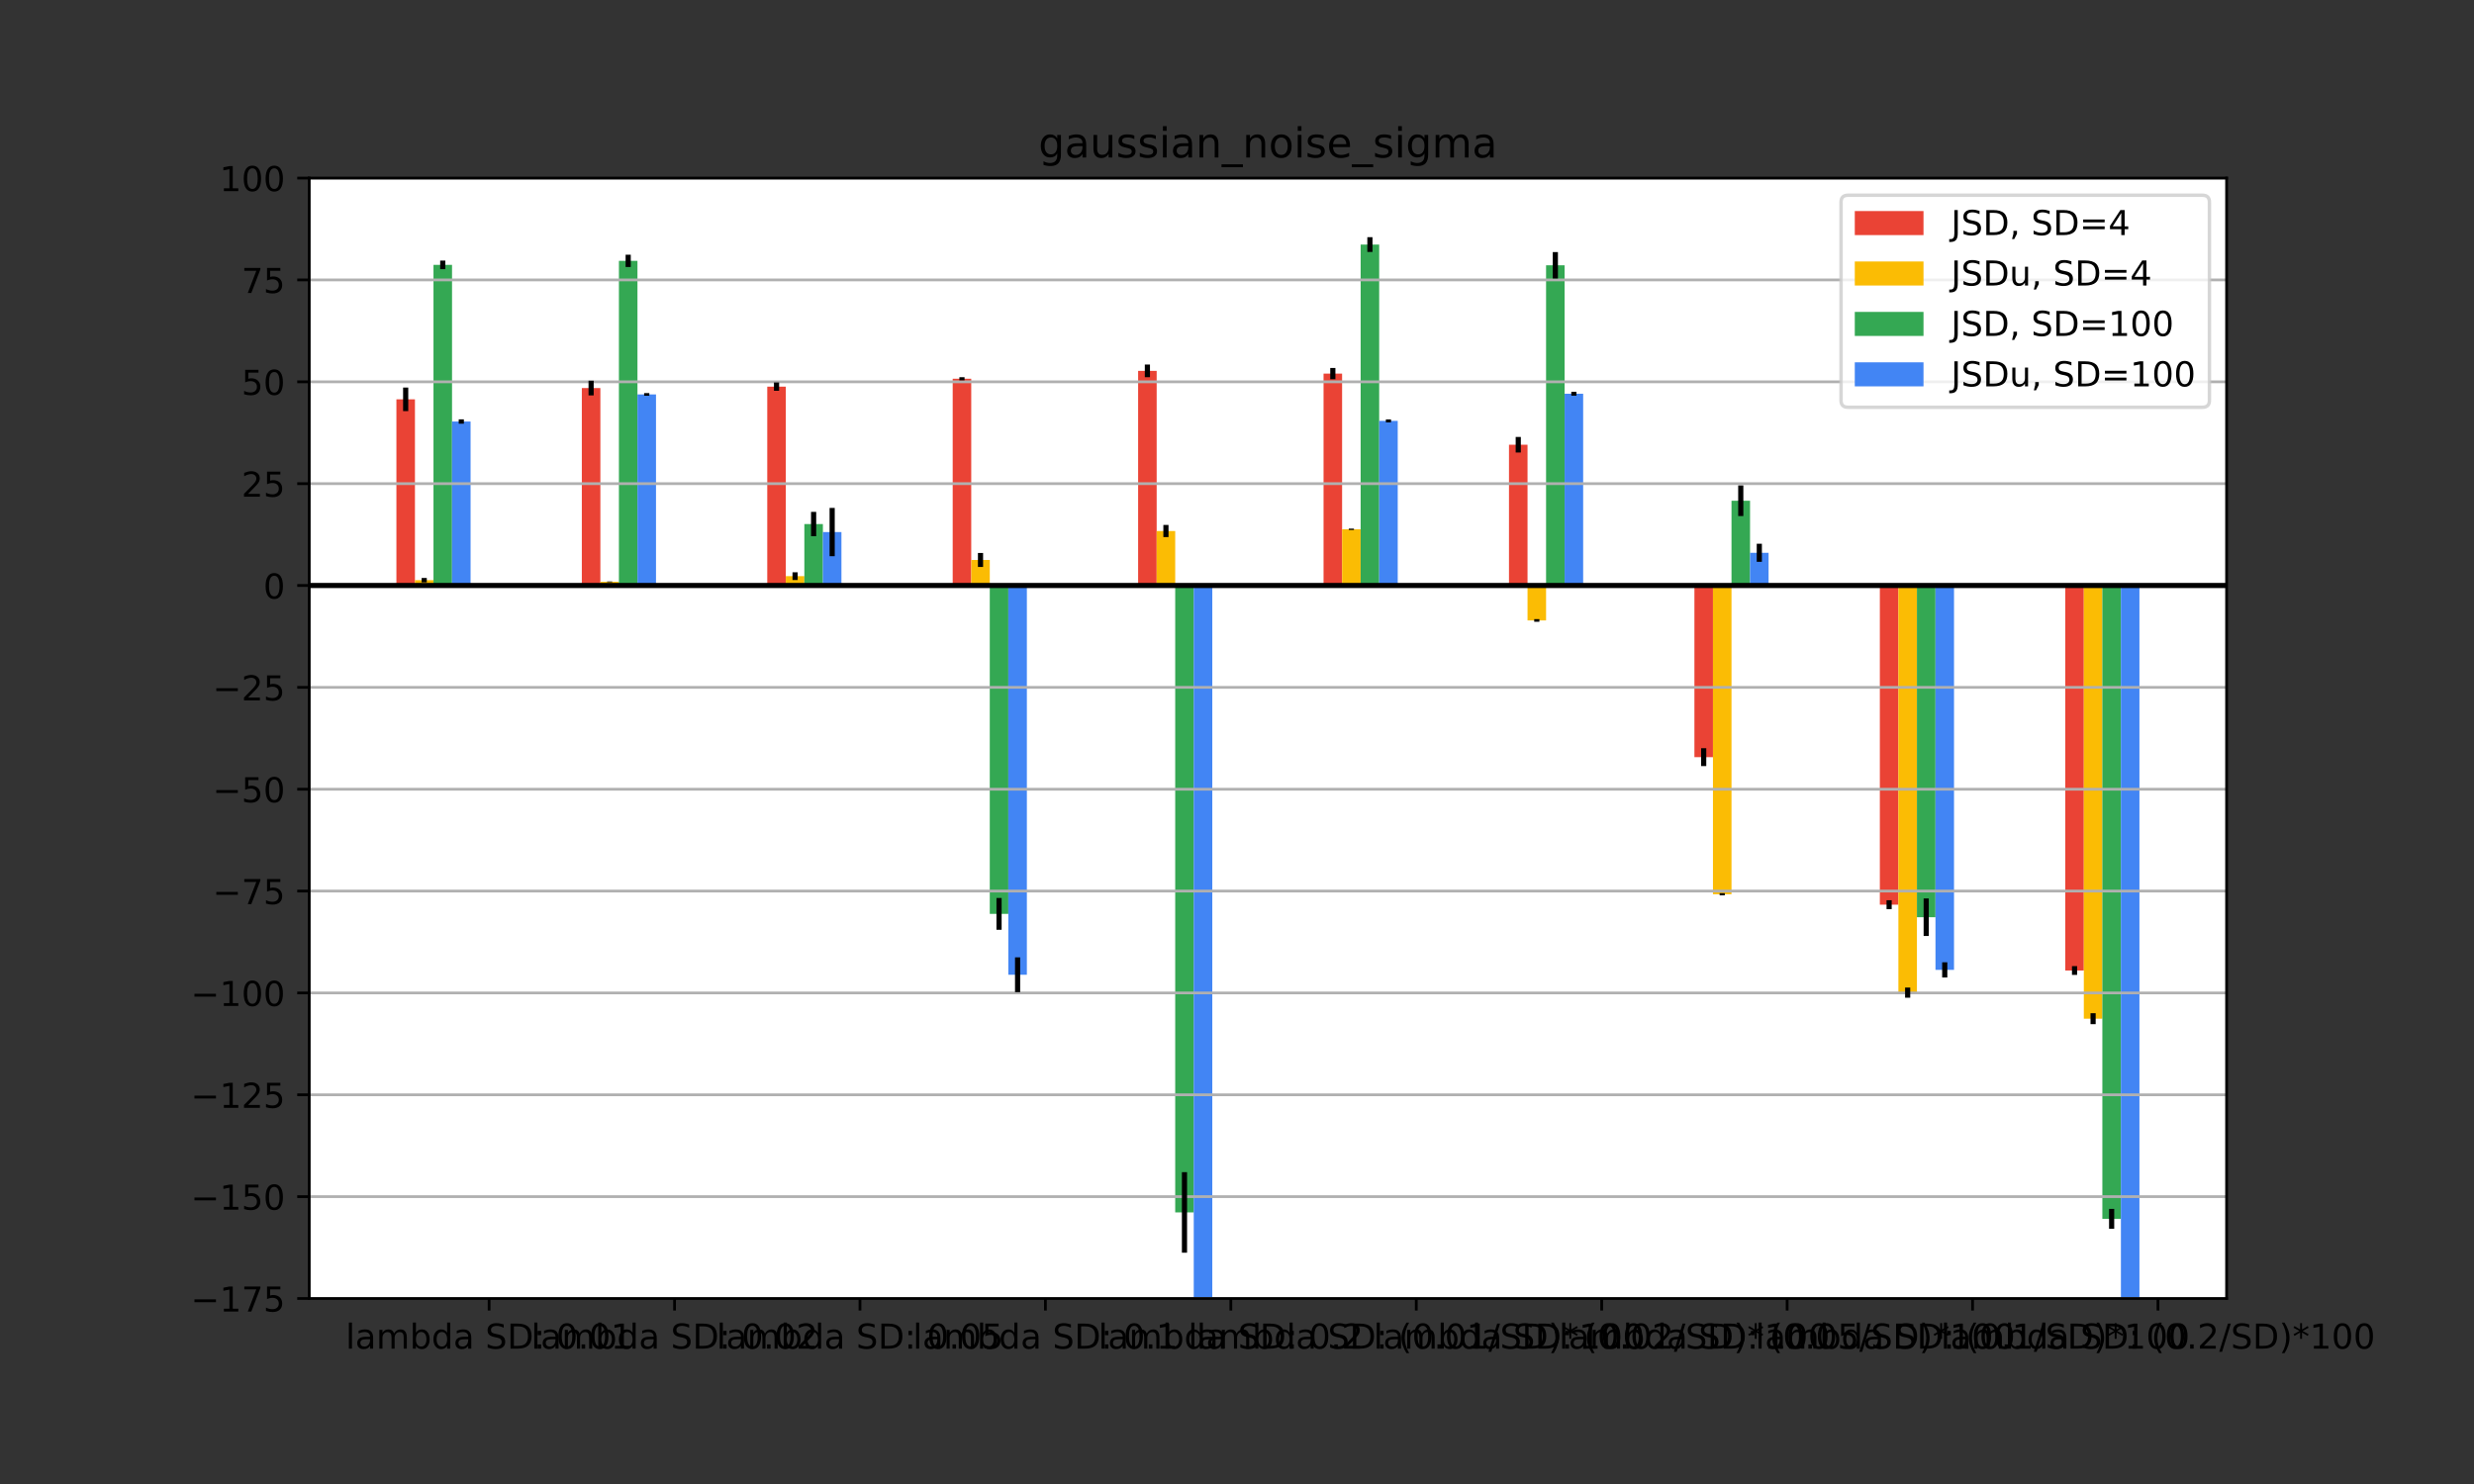 <?xml version="1.0" encoding="utf-8" standalone="no"?>
<!DOCTYPE svg PUBLIC "-//W3C//DTD SVG 1.1//EN"
  "http://www.w3.org/Graphics/SVG/1.1/DTD/svg11.dtd">
<!-- Created with matplotlib (https://matplotlib.org/) -->
<svg height="432pt" version="1.1" viewBox="0 0 720 432" width="720pt" xmlns="http://www.w3.org/2000/svg" xmlns:xlink="http://www.w3.org/1999/xlink">
 <rect x="0" y="0" width="720" height="432" fill="#333333" stroke="none"/>
 <defs>
  <style type="text/css">*{stroke-linecap:butt;stroke-linejoin:round;}</style>
 </defs>
 <g id="figure_1">
  <g id="patch_1">
   <path d="M 0 432 
L 720 432 
L 720 0 
L 0 0 
z
" style="fill:none;"/>
  </g>
  <g id="axes_1">
   <g id="patch_2">
    <path d="M 90 378 
L 648 378 
L 648 51.84 
L 90 51.84 
z
" style="fill:#ffffff;"/>
   </g>
   <g id="patch_3">
    <path clip-path="url(#pfaf19439b7)" d="M 115.364 170.444 
L 120.76 170.444 
L 120.76 116.244 
L 115.364 116.244 
z
" style="fill:#ea4335;"/>
   </g>
   <g id="patch_4">
    <path clip-path="url(#pfaf19439b7)" d="M 169.329 170.444 
L 174.725 170.444 
L 174.725 112.964 
L 169.329 112.964 
z
" style="fill:#ea4335;"/>
   </g>
   <g id="patch_5">
    <path clip-path="url(#pfaf19439b7)" d="M 223.294 170.444 
L 228.691 170.444 
L 228.691 112.556 
L 223.294 112.556 
z
" style="fill:#ea4335;"/>
   </g>
   <g id="patch_6">
    <path clip-path="url(#pfaf19439b7)" d="M 277.259 170.444 
L 282.656 170.444 
L 282.656 110.253 
L 277.259 110.253 
z
" style="fill:#ea4335;"/>
   </g>
   <g id="patch_7">
    <path clip-path="url(#pfaf19439b7)" d="M 331.224 170.444 
L 336.621 170.444 
L 336.621 107.963 
L 331.224 107.963 
z
" style="fill:#ea4335;"/>
   </g>
   <g id="patch_8">
    <path clip-path="url(#pfaf19439b7)" d="M 385.19 170.444 
L 390.586 170.444 
L 390.586 108.759 
L 385.19 108.759 
z
" style="fill:#ea4335;"/>
   </g>
   <g id="patch_9">
    <path clip-path="url(#pfaf19439b7)" d="M 439.155 170.444 
L 444.551 170.444 
L 444.551 129.463 
L 439.155 129.463 
z
" style="fill:#ea4335;"/>
   </g>
   <g id="patch_10">
    <path clip-path="url(#pfaf19439b7)" d="M 493.12 170.444 
L 498.516 170.444 
L 498.516 220.413 
L 493.12 220.413 
z
" style="fill:#ea4335;"/>
   </g>
   <g id="patch_11">
    <path clip-path="url(#pfaf19439b7)" d="M 547.085 170.444 
L 552.482 170.444 
L 552.482 263.355 
L 547.085 263.355 
z
" style="fill:#ea4335;"/>
   </g>
   <g id="patch_12">
    <path clip-path="url(#pfaf19439b7)" d="M 601.05 170.444 
L 606.447 170.444 
L 606.447 282.519 
L 601.05 282.519 
z
" style="fill:#ea4335;"/>
   </g>
   <g id="patch_13">
    <path clip-path="url(#pfaf19439b7)" d="M 120.76 170.444 
L 126.157 170.444 
L 126.157 168.896 
L 120.76 168.896 
z
" style="fill:#fbbc04;"/>
   </g>
   <g id="patch_14">
    <path clip-path="url(#pfaf19439b7)" d="M 174.725 170.444 
L 180.122 170.444 
L 180.122 169.368 
L 174.725 169.368 
z
" style="fill:#fbbc04;"/>
   </g>
   <g id="patch_15">
    <path clip-path="url(#pfaf19439b7)" d="M 228.691 170.444 
L 234.087 170.444 
L 234.087 167.72 
L 228.691 167.72 
z
" style="fill:#fbbc04;"/>
   </g>
   <g id="patch_16">
    <path clip-path="url(#pfaf19439b7)" d="M 282.656 170.444 
L 288.052 170.444 
L 288.052 163.008 
L 282.656 163.008 
z
" style="fill:#fbbc04;"/>
   </g>
   <g id="patch_17">
    <path clip-path="url(#pfaf19439b7)" d="M 336.621 170.444 
L 342.017 170.444 
L 342.017 154.585 
L 336.621 154.585 
z
" style="fill:#fbbc04;"/>
   </g>
   <g id="patch_18">
    <path clip-path="url(#pfaf19439b7)" d="M 390.586 170.444 
L 395.983 170.444 
L 395.983 154.078 
L 390.586 154.078 
z
" style="fill:#fbbc04;"/>
   </g>
   <g id="patch_19">
    <path clip-path="url(#pfaf19439b7)" d="M 444.551 170.444 
L 449.948 170.444 
L 449.948 180.614 
L 444.551 180.614 
z
" style="fill:#fbbc04;"/>
   </g>
   <g id="patch_20">
    <path clip-path="url(#pfaf19439b7)" d="M 498.516 170.444 
L 503.913 170.444 
L 503.913 260.315 
L 498.516 260.315 
z
" style="fill:#fbbc04;"/>
   </g>
   <g id="patch_21">
    <path clip-path="url(#pfaf19439b7)" d="M 552.482 170.444 
L 557.878 170.444 
L 557.878 288.962 
L 552.482 288.962 
z
" style="fill:#fbbc04;"/>
   </g>
   <g id="patch_22">
    <path clip-path="url(#pfaf19439b7)" d="M 606.447 170.444 
L 611.843 170.444 
L 611.843 296.549 
L 606.447 296.549 
z
" style="fill:#fbbc04;"/>
   </g>
   <g id="patch_23">
    <path clip-path="url(#pfaf19439b7)" d="M 126.157 170.444 
L 131.553 170.444 
L 131.553 77.101 
L 126.157 77.101 
z
" style="fill:#34a853;"/>
   </g>
   <g id="patch_24">
    <path clip-path="url(#pfaf19439b7)" d="M 180.122 170.444 
L 185.518 170.444 
L 185.518 75.933 
L 180.122 75.933 
z
" style="fill:#34a853;"/>
   </g>
   <g id="patch_25">
    <path clip-path="url(#pfaf19439b7)" d="M 234.087 170.444 
L 239.484 170.444 
L 239.484 152.556 
L 234.087 152.556 
z
" style="fill:#34a853;"/>
   </g>
   <g id="patch_26">
    <path clip-path="url(#pfaf19439b7)" d="M 288.052 170.444 
L 293.449 170.444 
L 293.449 266.033 
L 288.052 266.033 
z
" style="fill:#34a853;"/>
   </g>
   <g id="patch_27">
    <path clip-path="url(#pfaf19439b7)" d="M 342.017 170.444 
L 347.414 170.444 
L 347.414 352.937 
L 342.017 352.937 
z
" style="fill:#34a853;"/>
   </g>
   <g id="patch_28">
    <path clip-path="url(#pfaf19439b7)" d="M 395.983 170.444 
L 401.379 170.444 
L 401.379 71.196 
L 395.983 71.196 
z
" style="fill:#34a853;"/>
   </g>
   <g id="patch_29">
    <path clip-path="url(#pfaf19439b7)" d="M 449.948 170.444 
L 455.344 170.444 
L 455.344 77.227 
L 449.948 77.227 
z
" style="fill:#34a853;"/>
   </g>
   <g id="patch_30">
    <path clip-path="url(#pfaf19439b7)" d="M 503.913 170.444 
L 509.309 170.444 
L 509.309 145.768 
L 503.913 145.768 
z
" style="fill:#34a853;"/>
   </g>
   <g id="patch_31">
    <path clip-path="url(#pfaf19439b7)" d="M 557.878 170.444 
L 563.275 170.444 
L 563.275 267.008 
L 557.878 267.008 
z
" style="fill:#34a853;"/>
   </g>
   <g id="patch_32">
    <path clip-path="url(#pfaf19439b7)" d="M 611.843 170.444 
L 617.24 170.444 
L 617.24 354.807 
L 611.843 354.807 
z
" style="fill:#34a853;"/>
   </g>
   <g id="patch_33">
    <path clip-path="url(#pfaf19439b7)" d="M 131.553 170.444 
L 136.95 170.444 
L 136.95 122.708 
L 131.553 122.708 
z
" style="fill:#4285f4;"/>
   </g>
   <g id="patch_34">
    <path clip-path="url(#pfaf19439b7)" d="M 185.518 170.444 
L 190.915 170.444 
L 190.915 114.818 
L 185.518 114.818 
z
" style="fill:#4285f4;"/>
   </g>
   <g id="patch_35">
    <path clip-path="url(#pfaf19439b7)" d="M 239.484 170.444 
L 244.88 170.444 
L 244.88 154.884 
L 239.484 154.884 
z
" style="fill:#4285f4;"/>
   </g>
   <g id="patch_36">
    <path clip-path="url(#pfaf19439b7)" d="M 293.449 170.444 
L 298.845 170.444 
L 298.845 283.754 
L 293.449 283.754 
z
" style="fill:#4285f4;"/>
   </g>
   <g id="patch_37">
    <path clip-path="url(#pfaf19439b7)" d="M 347.414 170.444 
L 352.81 170.444 
L 352.81 389.372 
L 347.414 389.372 
z
" style="fill:#4285f4;"/>
   </g>
   <g id="patch_38">
    <path clip-path="url(#pfaf19439b7)" d="M 401.379 170.444 
L 406.776 170.444 
L 406.776 122.519 
L 401.379 122.519 
z
" style="fill:#4285f4;"/>
   </g>
   <g id="patch_39">
    <path clip-path="url(#pfaf19439b7)" d="M 455.344 170.444 
L 460.741 170.444 
L 460.741 114.619 
L 455.344 114.619 
z
" style="fill:#4285f4;"/>
   </g>
   <g id="patch_40">
    <path clip-path="url(#pfaf19439b7)" d="M 509.309 170.444 
L 514.706 170.444 
L 514.706 160.922 
L 509.309 160.922 
z
" style="fill:#4285f4;"/>
   </g>
   <g id="patch_41">
    <path clip-path="url(#pfaf19439b7)" d="M 563.275 170.444 
L 568.671 170.444 
L 568.671 282.335 
L 563.275 282.335 
z
" style="fill:#4285f4;"/>
   </g>
   <g id="patch_42">
    <path clip-path="url(#pfaf19439b7)" d="M 617.24 170.444 
L 622.636 170.444 
L 622.636 383.688 
L 617.24 383.688 
z
" style="fill:#4285f4;"/>
   </g>
   <g id="matplotlib.axis_1">
    <g id="xtick_1">
     <g id="line2d_1">
      <defs>
       <path d="M 0 0 
L 0 3.5 
" id="m20f9d4efdf" style="stroke:#000000;stroke-width:0.8;"/>
      </defs>
      <g>
       <use style="stroke:#000000;stroke-width:0.8;" x="142.346" xlink:href="#m20f9d4efdf" y="378"/>
      </g>
     </g>
     <g id="text_1">
      <!-- lambda SD: 0.01 -->
      <g transform="translate(100.591 392.598)scale(0.1 -0.1)">
       <defs>
        <path d="M 9.422 75.984 
L 18.406 75.984 
L 18.406 0 
L 9.422 0 
z
" id="DejaVuSans-108"/>
        <path d="M 34.281 27.484 
Q 23.391 27.484 19.188 25 
Q 14.984 22.516 14.984 16.5 
Q 14.984 11.719 18.141 8.906 
Q 21.297 6.109 26.703 6.109 
Q 34.188 6.109 38.703 11.406 
Q 43.219 16.703 43.219 25.484 
L 43.219 27.484 
z
M 52.203 31.203 
L 52.203 0 
L 43.219 0 
L 43.219 8.297 
Q 40.141 3.328 35.547 0.953 
Q 30.953 -1.422 24.312 -1.422 
Q 15.922 -1.422 10.953 3.297 
Q 6 8.016 6 15.922 
Q 6 25.141 12.172 29.828 
Q 18.359 34.516 30.609 34.516 
L 43.219 34.516 
L 43.219 35.406 
Q 43.219 41.609 39.141 45 
Q 35.062 48.391 27.688 48.391 
Q 23 48.391 18.547 47.266 
Q 14.109 46.141 10.016 43.891 
L 10.016 52.203 
Q 14.938 54.109 19.578 55.047 
Q 24.219 56 28.609 56 
Q 40.484 56 46.344 49.844 
Q 52.203 43.703 52.203 31.203 
z
" id="DejaVuSans-97"/>
        <path d="M 52 44.188 
Q 55.375 50.25 60.062 53.125 
Q 64.75 56 71.094 56 
Q 79.641 56 84.281 50.016 
Q 88.922 44.047 88.922 33.016 
L 88.922 0 
L 79.891 0 
L 79.891 32.719 
Q 79.891 40.578 77.094 44.375 
Q 74.312 48.188 68.609 48.188 
Q 61.625 48.188 57.562 43.547 
Q 53.516 38.922 53.516 30.906 
L 53.516 0 
L 44.484 0 
L 44.484 32.719 
Q 44.484 40.625 41.703 44.406 
Q 38.922 48.188 33.109 48.188 
Q 26.219 48.188 22.156 43.531 
Q 18.109 38.875 18.109 30.906 
L 18.109 0 
L 9.078 0 
L 9.078 54.688 
L 18.109 54.688 
L 18.109 46.188 
Q 21.188 51.219 25.484 53.609 
Q 29.781 56 35.688 56 
Q 41.656 56 45.828 52.969 
Q 50 49.953 52 44.188 
z
" id="DejaVuSans-109"/>
        <path d="M 48.688 27.297 
Q 48.688 37.203 44.609 42.844 
Q 40.531 48.484 33.406 48.484 
Q 26.266 48.484 22.188 42.844 
Q 18.109 37.203 18.109 27.297 
Q 18.109 17.391 22.188 11.75 
Q 26.266 6.109 33.406 6.109 
Q 40.531 6.109 44.609 11.75 
Q 48.688 17.391 48.688 27.297 
z
M 18.109 46.391 
Q 20.953 51.266 25.266 53.625 
Q 29.594 56 35.594 56 
Q 45.562 56 51.781 48.094 
Q 58.016 40.188 58.016 27.297 
Q 58.016 14.406 51.781 6.484 
Q 45.562 -1.422 35.594 -1.422 
Q 29.594 -1.422 25.266 0.953 
Q 20.953 3.328 18.109 8.203 
L 18.109 0 
L 9.078 0 
L 9.078 75.984 
L 18.109 75.984 
z
" id="DejaVuSans-98"/>
        <path d="M 45.406 46.391 
L 45.406 75.984 
L 54.391 75.984 
L 54.391 0 
L 45.406 0 
L 45.406 8.203 
Q 42.578 3.328 38.25 0.953 
Q 33.938 -1.422 27.875 -1.422 
Q 17.969 -1.422 11.734 6.484 
Q 5.516 14.406 5.516 27.297 
Q 5.516 40.188 11.734 48.094 
Q 17.969 56 27.875 56 
Q 33.938 56 38.25 53.625 
Q 42.578 51.266 45.406 46.391 
z
M 14.797 27.297 
Q 14.797 17.391 18.875 11.75 
Q 22.953 6.109 30.078 6.109 
Q 37.203 6.109 41.297 11.75 
Q 45.406 17.391 45.406 27.297 
Q 45.406 37.203 41.297 42.844 
Q 37.203 48.484 30.078 48.484 
Q 22.953 48.484 18.875 42.844 
Q 14.797 37.203 14.797 27.297 
z
" id="DejaVuSans-100"/>
        <path id="DejaVuSans-32"/>
        <path d="M 53.516 70.516 
L 53.516 60.891 
Q 47.906 63.578 42.922 64.891 
Q 37.938 66.219 33.297 66.219 
Q 25.25 66.219 20.875 63.094 
Q 16.5 59.969 16.5 54.203 
Q 16.5 49.359 19.406 46.891 
Q 22.312 44.438 30.422 42.922 
L 36.375 41.703 
Q 47.406 39.594 52.656 34.297 
Q 57.906 29 57.906 20.125 
Q 57.906 9.516 50.797 4.047 
Q 43.703 -1.422 29.984 -1.422 
Q 24.812 -1.422 18.969 -0.25 
Q 13.141 0.922 6.891 3.219 
L 6.891 13.375 
Q 12.891 10.016 18.656 8.297 
Q 24.422 6.594 29.984 6.594 
Q 38.422 6.594 43.016 9.906 
Q 47.609 13.234 47.609 19.391 
Q 47.609 24.75 44.312 27.781 
Q 41.016 30.812 33.5 32.328 
L 27.484 33.5 
Q 16.453 35.688 11.516 40.375 
Q 6.594 45.062 6.594 53.422 
Q 6.594 63.094 13.406 68.656 
Q 20.219 74.219 32.172 74.219 
Q 37.312 74.219 42.625 73.281 
Q 47.953 72.359 53.516 70.516 
z
" id="DejaVuSans-83"/>
        <path d="M 19.672 64.797 
L 19.672 8.109 
L 31.594 8.109 
Q 46.688 8.109 53.688 14.938 
Q 60.688 21.781 60.688 36.531 
Q 60.688 51.172 53.688 57.984 
Q 46.688 64.797 31.594 64.797 
z
M 9.812 72.906 
L 30.078 72.906 
Q 51.266 72.906 61.172 64.094 
Q 71.094 55.281 71.094 36.531 
Q 71.094 17.672 61.125 8.828 
Q 51.172 0 30.078 0 
L 9.812 0 
z
" id="DejaVuSans-68"/>
        <path d="M 11.719 12.406 
L 22.016 12.406 
L 22.016 0 
L 11.719 0 
z
M 11.719 51.703 
L 22.016 51.703 
L 22.016 39.312 
L 11.719 39.312 
z
" id="DejaVuSans-58"/>
        <path d="M 31.781 66.406 
Q 24.172 66.406 20.328 58.906 
Q 16.5 51.422 16.5 36.375 
Q 16.5 21.391 20.328 13.891 
Q 24.172 6.391 31.781 6.391 
Q 39.453 6.391 43.281 13.891 
Q 47.125 21.391 47.125 36.375 
Q 47.125 51.422 43.281 58.906 
Q 39.453 66.406 31.781 66.406 
z
M 31.781 74.219 
Q 44.047 74.219 50.516 64.516 
Q 56.984 54.828 56.984 36.375 
Q 56.984 17.969 50.516 8.266 
Q 44.047 -1.422 31.781 -1.422 
Q 19.531 -1.422 13.062 8.266 
Q 6.594 17.969 6.594 36.375 
Q 6.594 54.828 13.062 64.516 
Q 19.531 74.219 31.781 74.219 
z
" id="DejaVuSans-48"/>
        <path d="M 10.688 12.406 
L 21 12.406 
L 21 0 
L 10.688 0 
z
" id="DejaVuSans-46"/>
        <path d="M 12.406 8.297 
L 28.516 8.297 
L 28.516 63.922 
L 10.984 60.406 
L 10.984 69.391 
L 28.422 72.906 
L 38.281 72.906 
L 38.281 8.297 
L 54.391 8.297 
L 54.391 0 
L 12.406 0 
z
" id="DejaVuSans-49"/>
       </defs>
       <use xlink:href="#DejaVuSans-108"/>
       <use x="27.783" xlink:href="#DejaVuSans-97"/>
       <use x="89.062" xlink:href="#DejaVuSans-109"/>
       <use x="186.475" xlink:href="#DejaVuSans-98"/>
       <use x="249.951" xlink:href="#DejaVuSans-100"/>
       <use x="313.428" xlink:href="#DejaVuSans-97"/>
       <use x="374.707" xlink:href="#DejaVuSans-32"/>
       <use x="406.494" xlink:href="#DejaVuSans-83"/>
       <use x="469.971" xlink:href="#DejaVuSans-68"/>
       <use x="546.973" xlink:href="#DejaVuSans-58"/>
       <use x="580.664" xlink:href="#DejaVuSans-32"/>
       <use x="612.451" xlink:href="#DejaVuSans-48"/>
       <use x="676.074" xlink:href="#DejaVuSans-46"/>
       <use x="707.861" xlink:href="#DejaVuSans-48"/>
       <use x="771.484" xlink:href="#DejaVuSans-49"/>
      </g>
     </g>
    </g>
    <g id="xtick_2">
     <g id="line2d_2">
      <g>
       <use style="stroke:#000000;stroke-width:0.8;" x="196.311" xlink:href="#m20f9d4efdf" y="378"/>
      </g>
     </g>
     <g id="text_2">
      <!-- lambda SD: 0.02 -->
      <g transform="translate(154.556 392.598)scale(0.1 -0.1)">
       <defs>
        <path d="M 19.188 8.297 
L 53.609 8.297 
L 53.609 0 
L 7.328 0 
L 7.328 8.297 
Q 12.938 14.109 22.625 23.891 
Q 32.328 33.688 34.812 36.531 
Q 39.547 41.844 41.422 45.531 
Q 43.312 49.219 43.312 52.781 
Q 43.312 58.594 39.234 62.25 
Q 35.156 65.922 28.609 65.922 
Q 23.969 65.922 18.812 64.312 
Q 13.672 62.703 7.812 59.422 
L 7.812 69.391 
Q 13.766 71.781 18.938 73 
Q 24.125 74.219 28.422 74.219 
Q 39.75 74.219 46.484 68.547 
Q 53.219 62.891 53.219 53.422 
Q 53.219 48.922 51.531 44.891 
Q 49.859 40.875 45.406 35.406 
Q 44.188 33.984 37.641 27.219 
Q 31.109 20.453 19.188 8.297 
z
" id="DejaVuSans-50"/>
       </defs>
       <use xlink:href="#DejaVuSans-108"/>
       <use x="27.783" xlink:href="#DejaVuSans-97"/>
       <use x="89.062" xlink:href="#DejaVuSans-109"/>
       <use x="186.475" xlink:href="#DejaVuSans-98"/>
       <use x="249.951" xlink:href="#DejaVuSans-100"/>
       <use x="313.428" xlink:href="#DejaVuSans-97"/>
       <use x="374.707" xlink:href="#DejaVuSans-32"/>
       <use x="406.494" xlink:href="#DejaVuSans-83"/>
       <use x="469.971" xlink:href="#DejaVuSans-68"/>
       <use x="546.973" xlink:href="#DejaVuSans-58"/>
       <use x="580.664" xlink:href="#DejaVuSans-32"/>
       <use x="612.451" xlink:href="#DejaVuSans-48"/>
       <use x="676.074" xlink:href="#DejaVuSans-46"/>
       <use x="707.861" xlink:href="#DejaVuSans-48"/>
       <use x="771.484" xlink:href="#DejaVuSans-50"/>
      </g>
     </g>
    </g>
    <g id="xtick_3">
     <g id="line2d_3">
      <g>
       <use style="stroke:#000000;stroke-width:0.8;" x="250.277" xlink:href="#m20f9d4efdf" y="378"/>
      </g>
     </g>
     <g id="text_3">
      <!-- lambda SD: 0.05 -->
      <g transform="translate(208.521 392.598)scale(0.1 -0.1)">
       <defs>
        <path d="M 10.797 72.906 
L 49.516 72.906 
L 49.516 64.594 
L 19.828 64.594 
L 19.828 46.734 
Q 21.969 47.469 24.109 47.828 
Q 26.266 48.188 28.422 48.188 
Q 40.625 48.188 47.75 41.5 
Q 54.891 34.812 54.891 23.391 
Q 54.891 11.625 47.562 5.094 
Q 40.234 -1.422 26.906 -1.422 
Q 22.312 -1.422 17.547 -0.641 
Q 12.797 0.141 7.719 1.703 
L 7.719 11.625 
Q 12.109 9.234 16.797 8.062 
Q 21.484 6.891 26.703 6.891 
Q 35.156 6.891 40.078 11.328 
Q 45.016 15.766 45.016 23.391 
Q 45.016 31 40.078 35.438 
Q 35.156 39.891 26.703 39.891 
Q 22.75 39.891 18.812 39.016 
Q 14.891 38.141 10.797 36.281 
z
" id="DejaVuSans-53"/>
       </defs>
       <use xlink:href="#DejaVuSans-108"/>
       <use x="27.783" xlink:href="#DejaVuSans-97"/>
       <use x="89.062" xlink:href="#DejaVuSans-109"/>
       <use x="186.475" xlink:href="#DejaVuSans-98"/>
       <use x="249.951" xlink:href="#DejaVuSans-100"/>
       <use x="313.428" xlink:href="#DejaVuSans-97"/>
       <use x="374.707" xlink:href="#DejaVuSans-32"/>
       <use x="406.494" xlink:href="#DejaVuSans-83"/>
       <use x="469.971" xlink:href="#DejaVuSans-68"/>
       <use x="546.973" xlink:href="#DejaVuSans-58"/>
       <use x="580.664" xlink:href="#DejaVuSans-32"/>
       <use x="612.451" xlink:href="#DejaVuSans-48"/>
       <use x="676.074" xlink:href="#DejaVuSans-46"/>
       <use x="707.861" xlink:href="#DejaVuSans-48"/>
       <use x="771.484" xlink:href="#DejaVuSans-53"/>
      </g>
     </g>
    </g>
    <g id="xtick_4">
     <g id="line2d_4">
      <g>
       <use style="stroke:#000000;stroke-width:0.8;" x="304.242" xlink:href="#m20f9d4efdf" y="378"/>
      </g>
     </g>
     <g id="text_4">
      <!-- lambda SD: 0.1 -->
      <g transform="translate(265.668 392.598)scale(0.1 -0.1)">
       <use xlink:href="#DejaVuSans-108"/>
       <use x="27.783" xlink:href="#DejaVuSans-97"/>
       <use x="89.062" xlink:href="#DejaVuSans-109"/>
       <use x="186.475" xlink:href="#DejaVuSans-98"/>
       <use x="249.951" xlink:href="#DejaVuSans-100"/>
       <use x="313.428" xlink:href="#DejaVuSans-97"/>
       <use x="374.707" xlink:href="#DejaVuSans-32"/>
       <use x="406.494" xlink:href="#DejaVuSans-83"/>
       <use x="469.971" xlink:href="#DejaVuSans-68"/>
       <use x="546.973" xlink:href="#DejaVuSans-58"/>
       <use x="580.664" xlink:href="#DejaVuSans-32"/>
       <use x="612.451" xlink:href="#DejaVuSans-48"/>
       <use x="676.074" xlink:href="#DejaVuSans-46"/>
       <use x="707.861" xlink:href="#DejaVuSans-49"/>
      </g>
     </g>
    </g>
    <g id="xtick_5">
     <g id="line2d_5">
      <g>
       <use style="stroke:#000000;stroke-width:0.8;" x="358.207" xlink:href="#m20f9d4efdf" y="378"/>
      </g>
     </g>
     <g id="text_5">
      <!-- lambda SD: 0.2 -->
      <g transform="translate(319.633 392.598)scale(0.1 -0.1)">
       <use xlink:href="#DejaVuSans-108"/>
       <use x="27.783" xlink:href="#DejaVuSans-97"/>
       <use x="89.062" xlink:href="#DejaVuSans-109"/>
       <use x="186.475" xlink:href="#DejaVuSans-98"/>
       <use x="249.951" xlink:href="#DejaVuSans-100"/>
       <use x="313.428" xlink:href="#DejaVuSans-97"/>
       <use x="374.707" xlink:href="#DejaVuSans-32"/>
       <use x="406.494" xlink:href="#DejaVuSans-83"/>
       <use x="469.971" xlink:href="#DejaVuSans-68"/>
       <use x="546.973" xlink:href="#DejaVuSans-58"/>
       <use x="580.664" xlink:href="#DejaVuSans-32"/>
       <use x="612.451" xlink:href="#DejaVuSans-48"/>
       <use x="676.074" xlink:href="#DejaVuSans-46"/>
       <use x="707.861" xlink:href="#DejaVuSans-50"/>
      </g>
     </g>
    </g>
    <g id="xtick_6">
     <g id="line2d_6">
      <g>
       <use style="stroke:#000000;stroke-width:0.8;" x="412.172" xlink:href="#m20f9d4efdf" y="378"/>
      </g>
     </g>
     <g id="text_6">
      <!-- lambda SD: (0.01/SD)*100 -->
      <g transform="translate(345.763 392.598)scale(0.1 -0.1)">
       <defs>
        <path d="M 31 75.875 
Q 24.469 64.656 21.281 53.656 
Q 18.109 42.672 18.109 31.391 
Q 18.109 20.125 21.312 9.062 
Q 24.516 -2 31 -13.188 
L 23.188 -13.188 
Q 15.875 -1.703 12.234 9.375 
Q 8.594 20.453 8.594 31.391 
Q 8.594 42.281 12.203 53.312 
Q 15.828 64.359 23.188 75.875 
z
" id="DejaVuSans-40"/>
        <path d="M 25.391 72.906 
L 33.688 72.906 
L 8.297 -9.281 
L 0 -9.281 
z
" id="DejaVuSans-47"/>
        <path d="M 8.016 75.875 
L 15.828 75.875 
Q 23.141 64.359 26.781 53.312 
Q 30.422 42.281 30.422 31.391 
Q 30.422 20.453 26.781 9.375 
Q 23.141 -1.703 15.828 -13.188 
L 8.016 -13.188 
Q 14.5 -2 17.703 9.062 
Q 20.906 20.125 20.906 31.391 
Q 20.906 42.672 17.703 53.656 
Q 14.5 64.656 8.016 75.875 
z
" id="DejaVuSans-41"/>
        <path d="M 47.016 60.891 
L 29.5 51.422 
L 47.016 41.891 
L 44.188 37.109 
L 27.781 47.016 
L 27.781 28.609 
L 22.219 28.609 
L 22.219 47.016 
L 5.812 37.109 
L 2.984 41.891 
L 20.516 51.422 
L 2.984 60.891 
L 5.812 65.719 
L 22.219 55.812 
L 22.219 74.219 
L 27.781 74.219 
L 27.781 55.812 
L 44.188 65.719 
z
" id="DejaVuSans-42"/>
       </defs>
       <use xlink:href="#DejaVuSans-108"/>
       <use x="27.783" xlink:href="#DejaVuSans-97"/>
       <use x="89.062" xlink:href="#DejaVuSans-109"/>
       <use x="186.475" xlink:href="#DejaVuSans-98"/>
       <use x="249.951" xlink:href="#DejaVuSans-100"/>
       <use x="313.428" xlink:href="#DejaVuSans-97"/>
       <use x="374.707" xlink:href="#DejaVuSans-32"/>
       <use x="406.494" xlink:href="#DejaVuSans-83"/>
       <use x="469.971" xlink:href="#DejaVuSans-68"/>
       <use x="546.973" xlink:href="#DejaVuSans-58"/>
       <use x="580.664" xlink:href="#DejaVuSans-32"/>
       <use x="612.451" xlink:href="#DejaVuSans-40"/>
       <use x="651.465" xlink:href="#DejaVuSans-48"/>
       <use x="715.088" xlink:href="#DejaVuSans-46"/>
       <use x="746.875" xlink:href="#DejaVuSans-48"/>
       <use x="810.498" xlink:href="#DejaVuSans-49"/>
       <use x="874.121" xlink:href="#DejaVuSans-47"/>
       <use x="907.812" xlink:href="#DejaVuSans-83"/>
       <use x="971.289" xlink:href="#DejaVuSans-68"/>
       <use x="1048.291" xlink:href="#DejaVuSans-41"/>
       <use x="1087.305" xlink:href="#DejaVuSans-42"/>
       <use x="1137.305" xlink:href="#DejaVuSans-49"/>
       <use x="1200.928" xlink:href="#DejaVuSans-48"/>
       <use x="1264.551" xlink:href="#DejaVuSans-48"/>
      </g>
     </g>
    </g>
    <g id="xtick_7">
     <g id="line2d_7">
      <g>
       <use style="stroke:#000000;stroke-width:0.8;" x="466.137" xlink:href="#m20f9d4efdf" y="378"/>
      </g>
     </g>
     <g id="text_7">
      <!-- lambda SD: (0.02/SD)*100 -->
      <g transform="translate(399.728 392.598)scale(0.1 -0.1)">
       <use xlink:href="#DejaVuSans-108"/>
       <use x="27.783" xlink:href="#DejaVuSans-97"/>
       <use x="89.062" xlink:href="#DejaVuSans-109"/>
       <use x="186.475" xlink:href="#DejaVuSans-98"/>
       <use x="249.951" xlink:href="#DejaVuSans-100"/>
       <use x="313.428" xlink:href="#DejaVuSans-97"/>
       <use x="374.707" xlink:href="#DejaVuSans-32"/>
       <use x="406.494" xlink:href="#DejaVuSans-83"/>
       <use x="469.971" xlink:href="#DejaVuSans-68"/>
       <use x="546.973" xlink:href="#DejaVuSans-58"/>
       <use x="580.664" xlink:href="#DejaVuSans-32"/>
       <use x="612.451" xlink:href="#DejaVuSans-40"/>
       <use x="651.465" xlink:href="#DejaVuSans-48"/>
       <use x="715.088" xlink:href="#DejaVuSans-46"/>
       <use x="746.875" xlink:href="#DejaVuSans-48"/>
       <use x="810.498" xlink:href="#DejaVuSans-50"/>
       <use x="874.121" xlink:href="#DejaVuSans-47"/>
       <use x="907.812" xlink:href="#DejaVuSans-83"/>
       <use x="971.289" xlink:href="#DejaVuSans-68"/>
       <use x="1048.291" xlink:href="#DejaVuSans-41"/>
       <use x="1087.305" xlink:href="#DejaVuSans-42"/>
       <use x="1137.305" xlink:href="#DejaVuSans-49"/>
       <use x="1200.928" xlink:href="#DejaVuSans-48"/>
       <use x="1264.551" xlink:href="#DejaVuSans-48"/>
      </g>
     </g>
    </g>
    <g id="xtick_8">
     <g id="line2d_8">
      <g>
       <use style="stroke:#000000;stroke-width:0.8;" x="520.103" xlink:href="#m20f9d4efdf" y="378"/>
      </g>
     </g>
     <g id="text_8">
      <!-- lambda SD: (0.05/SD)*100 -->
      <g transform="translate(453.693 392.598)scale(0.1 -0.1)">
       <use xlink:href="#DejaVuSans-108"/>
       <use x="27.783" xlink:href="#DejaVuSans-97"/>
       <use x="89.062" xlink:href="#DejaVuSans-109"/>
       <use x="186.475" xlink:href="#DejaVuSans-98"/>
       <use x="249.951" xlink:href="#DejaVuSans-100"/>
       <use x="313.428" xlink:href="#DejaVuSans-97"/>
       <use x="374.707" xlink:href="#DejaVuSans-32"/>
       <use x="406.494" xlink:href="#DejaVuSans-83"/>
       <use x="469.971" xlink:href="#DejaVuSans-68"/>
       <use x="546.973" xlink:href="#DejaVuSans-58"/>
       <use x="580.664" xlink:href="#DejaVuSans-32"/>
       <use x="612.451" xlink:href="#DejaVuSans-40"/>
       <use x="651.465" xlink:href="#DejaVuSans-48"/>
       <use x="715.088" xlink:href="#DejaVuSans-46"/>
       <use x="746.875" xlink:href="#DejaVuSans-48"/>
       <use x="810.498" xlink:href="#DejaVuSans-53"/>
       <use x="874.121" xlink:href="#DejaVuSans-47"/>
       <use x="907.812" xlink:href="#DejaVuSans-83"/>
       <use x="971.289" xlink:href="#DejaVuSans-68"/>
       <use x="1048.291" xlink:href="#DejaVuSans-41"/>
       <use x="1087.305" xlink:href="#DejaVuSans-42"/>
       <use x="1137.305" xlink:href="#DejaVuSans-49"/>
       <use x="1200.928" xlink:href="#DejaVuSans-48"/>
       <use x="1264.551" xlink:href="#DejaVuSans-48"/>
      </g>
     </g>
    </g>
    <g id="xtick_9">
     <g id="line2d_9">
      <g>
       <use style="stroke:#000000;stroke-width:0.8;" x="574.068" xlink:href="#m20f9d4efdf" y="378"/>
      </g>
     </g>
     <g id="text_9">
      <!-- lambda SD: (0.1/SD)*100 -->
      <g transform="translate(510.84 392.598)scale(0.1 -0.1)">
       <use xlink:href="#DejaVuSans-108"/>
       <use x="27.783" xlink:href="#DejaVuSans-97"/>
       <use x="89.062" xlink:href="#DejaVuSans-109"/>
       <use x="186.475" xlink:href="#DejaVuSans-98"/>
       <use x="249.951" xlink:href="#DejaVuSans-100"/>
       <use x="313.428" xlink:href="#DejaVuSans-97"/>
       <use x="374.707" xlink:href="#DejaVuSans-32"/>
       <use x="406.494" xlink:href="#DejaVuSans-83"/>
       <use x="469.971" xlink:href="#DejaVuSans-68"/>
       <use x="546.973" xlink:href="#DejaVuSans-58"/>
       <use x="580.664" xlink:href="#DejaVuSans-32"/>
       <use x="612.451" xlink:href="#DejaVuSans-40"/>
       <use x="651.465" xlink:href="#DejaVuSans-48"/>
       <use x="715.088" xlink:href="#DejaVuSans-46"/>
       <use x="746.875" xlink:href="#DejaVuSans-49"/>
       <use x="810.498" xlink:href="#DejaVuSans-47"/>
       <use x="844.189" xlink:href="#DejaVuSans-83"/>
       <use x="907.666" xlink:href="#DejaVuSans-68"/>
       <use x="984.668" xlink:href="#DejaVuSans-41"/>
       <use x="1023.682" xlink:href="#DejaVuSans-42"/>
       <use x="1073.682" xlink:href="#DejaVuSans-49"/>
       <use x="1137.305" xlink:href="#DejaVuSans-48"/>
       <use x="1200.928" xlink:href="#DejaVuSans-48"/>
      </g>
     </g>
    </g>
    <g id="xtick_10">
     <g id="line2d_10">
      <g>
       <use style="stroke:#000000;stroke-width:0.8;" x="628.033" xlink:href="#m20f9d4efdf" y="378"/>
      </g>
     </g>
     <g id="text_10">
      <!-- lambda SD: (0.2/SD)*100 -->
      <g transform="translate(564.805 392.598)scale(0.1 -0.1)">
       <use xlink:href="#DejaVuSans-108"/>
       <use x="27.783" xlink:href="#DejaVuSans-97"/>
       <use x="89.062" xlink:href="#DejaVuSans-109"/>
       <use x="186.475" xlink:href="#DejaVuSans-98"/>
       <use x="249.951" xlink:href="#DejaVuSans-100"/>
       <use x="313.428" xlink:href="#DejaVuSans-97"/>
       <use x="374.707" xlink:href="#DejaVuSans-32"/>
       <use x="406.494" xlink:href="#DejaVuSans-83"/>
       <use x="469.971" xlink:href="#DejaVuSans-68"/>
       <use x="546.973" xlink:href="#DejaVuSans-58"/>
       <use x="580.664" xlink:href="#DejaVuSans-32"/>
       <use x="612.451" xlink:href="#DejaVuSans-40"/>
       <use x="651.465" xlink:href="#DejaVuSans-48"/>
       <use x="715.088" xlink:href="#DejaVuSans-46"/>
       <use x="746.875" xlink:href="#DejaVuSans-50"/>
       <use x="810.498" xlink:href="#DejaVuSans-47"/>
       <use x="844.189" xlink:href="#DejaVuSans-83"/>
       <use x="907.666" xlink:href="#DejaVuSans-68"/>
       <use x="984.668" xlink:href="#DejaVuSans-41"/>
       <use x="1023.682" xlink:href="#DejaVuSans-42"/>
       <use x="1073.682" xlink:href="#DejaVuSans-49"/>
       <use x="1137.305" xlink:href="#DejaVuSans-48"/>
       <use x="1200.928" xlink:href="#DejaVuSans-48"/>
      </g>
     </g>
    </g>
   </g>
   <g id="matplotlib.axis_2">
    <g id="ytick_1">
     <g id="line2d_11">
      <path clip-path="url(#pfaf19439b7)" d="M 90 378 
L 648 378 
" style="fill:none;stroke:#b0b0b0;stroke-linecap:square;stroke-width:0.8;"/>
     </g>
     <g id="line2d_12">
      <defs>
       <path d="M 0 0 
L -3.5 0 
" id="md943124243" style="stroke:#000000;stroke-width:0.8;"/>
      </defs>
      <g>
       <use style="stroke:#000000;stroke-width:0.8;" x="90" xlink:href="#md943124243" y="378"/>
      </g>
     </g>
     <g id="text_11">
      <!-- −175 -->
      <g transform="translate(55.533 381.799)scale(0.1 -0.1)">
       <defs>
        <path d="M 10.594 35.5 
L 73.188 35.5 
L 73.188 27.203 
L 10.594 27.203 
z
" id="DejaVuSans-8722"/>
        <path d="M 8.203 72.906 
L 55.078 72.906 
L 55.078 68.703 
L 28.609 0 
L 18.312 0 
L 43.219 64.594 
L 8.203 64.594 
z
" id="DejaVuSans-55"/>
       </defs>
       <use xlink:href="#DejaVuSans-8722"/>
       <use x="83.789" xlink:href="#DejaVuSans-49"/>
       <use x="147.412" xlink:href="#DejaVuSans-55"/>
       <use x="211.035" xlink:href="#DejaVuSans-53"/>
      </g>
     </g>
    </g>
    <g id="ytick_2">
     <g id="line2d_13">
      <path clip-path="url(#pfaf19439b7)" d="M 90 348.349 
L 648 348.349 
" style="fill:none;stroke:#b0b0b0;stroke-linecap:square;stroke-width:0.8;"/>
     </g>
     <g id="line2d_14">
      <g>
       <use style="stroke:#000000;stroke-width:0.8;" x="90" xlink:href="#md943124243" y="348.349"/>
      </g>
     </g>
     <g id="text_12">
      <!-- −150 -->
      <g transform="translate(55.533 352.148)scale(0.1 -0.1)">
       <use xlink:href="#DejaVuSans-8722"/>
       <use x="83.789" xlink:href="#DejaVuSans-49"/>
       <use x="147.412" xlink:href="#DejaVuSans-53"/>
       <use x="211.035" xlink:href="#DejaVuSans-48"/>
      </g>
     </g>
    </g>
    <g id="ytick_3">
     <g id="line2d_15">
      <path clip-path="url(#pfaf19439b7)" d="M 90 318.698 
L 648 318.698 
" style="fill:none;stroke:#b0b0b0;stroke-linecap:square;stroke-width:0.8;"/>
     </g>
     <g id="line2d_16">
      <g>
       <use style="stroke:#000000;stroke-width:0.8;" x="90" xlink:href="#md943124243" y="318.698"/>
      </g>
     </g>
     <g id="text_13">
      <!-- −125 -->
      <g transform="translate(55.533 322.497)scale(0.1 -0.1)">
       <use xlink:href="#DejaVuSans-8722"/>
       <use x="83.789" xlink:href="#DejaVuSans-49"/>
       <use x="147.412" xlink:href="#DejaVuSans-50"/>
       <use x="211.035" xlink:href="#DejaVuSans-53"/>
      </g>
     </g>
    </g>
    <g id="ytick_4">
     <g id="line2d_17">
      <path clip-path="url(#pfaf19439b7)" d="M 90 289.047 
L 648 289.047 
" style="fill:none;stroke:#b0b0b0;stroke-linecap:square;stroke-width:0.8;"/>
     </g>
     <g id="line2d_18">
      <g>
       <use style="stroke:#000000;stroke-width:0.8;" x="90" xlink:href="#md943124243" y="289.047"/>
      </g>
     </g>
     <g id="text_14">
      <!-- −100 -->
      <g transform="translate(55.533 292.846)scale(0.1 -0.1)">
       <use xlink:href="#DejaVuSans-8722"/>
       <use x="83.789" xlink:href="#DejaVuSans-49"/>
       <use x="147.412" xlink:href="#DejaVuSans-48"/>
       <use x="211.035" xlink:href="#DejaVuSans-48"/>
      </g>
     </g>
    </g>
    <g id="ytick_5">
     <g id="line2d_19">
      <path clip-path="url(#pfaf19439b7)" d="M 90 259.396 
L 648 259.396 
" style="fill:none;stroke:#b0b0b0;stroke-linecap:square;stroke-width:0.8;"/>
     </g>
     <g id="line2d_20">
      <g>
       <use style="stroke:#000000;stroke-width:0.8;" x="90" xlink:href="#md943124243" y="259.396"/>
      </g>
     </g>
     <g id="text_15">
      <!-- −75 -->
      <g transform="translate(61.895 263.196)scale(0.1 -0.1)">
       <use xlink:href="#DejaVuSans-8722"/>
       <use x="83.789" xlink:href="#DejaVuSans-55"/>
       <use x="147.412" xlink:href="#DejaVuSans-53"/>
      </g>
     </g>
    </g>
    <g id="ytick_6">
     <g id="line2d_21">
      <path clip-path="url(#pfaf19439b7)" d="M 90 229.745 
L 648 229.745 
" style="fill:none;stroke:#b0b0b0;stroke-linecap:square;stroke-width:0.8;"/>
     </g>
     <g id="line2d_22">
      <g>
       <use style="stroke:#000000;stroke-width:0.8;" x="90" xlink:href="#md943124243" y="229.745"/>
      </g>
     </g>
     <g id="text_16">
      <!-- −50 -->
      <g transform="translate(61.895 233.545)scale(0.1 -0.1)">
       <use xlink:href="#DejaVuSans-8722"/>
       <use x="83.789" xlink:href="#DejaVuSans-53"/>
       <use x="147.412" xlink:href="#DejaVuSans-48"/>
      </g>
     </g>
    </g>
    <g id="ytick_7">
     <g id="line2d_23">
      <path clip-path="url(#pfaf19439b7)" d="M 90 200.095 
L 648 200.095 
" style="fill:none;stroke:#b0b0b0;stroke-linecap:square;stroke-width:0.8;"/>
     </g>
     <g id="line2d_24">
      <g>
       <use style="stroke:#000000;stroke-width:0.8;" x="90" xlink:href="#md943124243" y="200.095"/>
      </g>
     </g>
     <g id="text_17">
      <!-- −25 -->
      <g transform="translate(61.895 203.894)scale(0.1 -0.1)">
       <use xlink:href="#DejaVuSans-8722"/>
       <use x="83.789" xlink:href="#DejaVuSans-50"/>
       <use x="147.412" xlink:href="#DejaVuSans-53"/>
      </g>
     </g>
    </g>
    <g id="ytick_8">
     <g id="line2d_25">
      <path clip-path="url(#pfaf19439b7)" d="M 90 170.444 
L 648 170.444 
" style="fill:none;stroke:#b0b0b0;stroke-linecap:square;stroke-width:0.8;"/>
     </g>
     <g id="line2d_26">
      <g>
       <use style="stroke:#000000;stroke-width:0.8;" x="90" xlink:href="#md943124243" y="170.444"/>
      </g>
     </g>
     <g id="text_18">
      <!-- 0 -->
      <g transform="translate(76.638 174.243)scale(0.1 -0.1)">
       <use xlink:href="#DejaVuSans-48"/>
      </g>
     </g>
    </g>
    <g id="ytick_9">
     <g id="line2d_27">
      <path clip-path="url(#pfaf19439b7)" d="M 90 140.793 
L 648 140.793 
" style="fill:none;stroke:#b0b0b0;stroke-linecap:square;stroke-width:0.8;"/>
     </g>
     <g id="line2d_28">
      <g>
       <use style="stroke:#000000;stroke-width:0.8;" x="90" xlink:href="#md943124243" y="140.793"/>
      </g>
     </g>
     <g id="text_19">
      <!-- 25 -->
      <g transform="translate(70.275 144.592)scale(0.1 -0.1)">
       <use xlink:href="#DejaVuSans-50"/>
       <use x="63.623" xlink:href="#DejaVuSans-53"/>
      </g>
     </g>
    </g>
    <g id="ytick_10">
     <g id="line2d_29">
      <path clip-path="url(#pfaf19439b7)" d="M 90 111.142 
L 648 111.142 
" style="fill:none;stroke:#b0b0b0;stroke-linecap:square;stroke-width:0.8;"/>
     </g>
     <g id="line2d_30">
      <g>
       <use style="stroke:#000000;stroke-width:0.8;" x="90" xlink:href="#md943124243" y="111.142"/>
      </g>
     </g>
     <g id="text_20">
      <!-- 50 -->
      <g transform="translate(70.275 114.941)scale(0.1 -0.1)">
       <use xlink:href="#DejaVuSans-53"/>
       <use x="63.623" xlink:href="#DejaVuSans-48"/>
      </g>
     </g>
    </g>
    <g id="ytick_11">
     <g id="line2d_31">
      <path clip-path="url(#pfaf19439b7)" d="M 90 81.491 
L 648 81.491 
" style="fill:none;stroke:#b0b0b0;stroke-linecap:square;stroke-width:0.8;"/>
     </g>
     <g id="line2d_32">
      <g>
       <use style="stroke:#000000;stroke-width:0.8;" x="90" xlink:href="#md943124243" y="81.491"/>
      </g>
     </g>
     <g id="text_21">
      <!-- 75 -->
      <g transform="translate(70.275 85.29)scale(0.1 -0.1)">
       <use xlink:href="#DejaVuSans-55"/>
       <use x="63.623" xlink:href="#DejaVuSans-53"/>
      </g>
     </g>
    </g>
    <g id="ytick_12">
     <g id="line2d_33">
      <path clip-path="url(#pfaf19439b7)" d="M 90 51.84 
L 648 51.84 
" style="fill:none;stroke:#b0b0b0;stroke-linecap:square;stroke-width:0.8;"/>
     </g>
     <g id="line2d_34">
      <g>
       <use style="stroke:#000000;stroke-width:0.8;" x="90" xlink:href="#md943124243" y="51.84"/>
      </g>
     </g>
     <g id="text_22">
      <!-- 100 -->
      <g transform="translate(63.913 55.639)scale(0.1 -0.1)">
       <use xlink:href="#DejaVuSans-49"/>
       <use x="63.623" xlink:href="#DejaVuSans-48"/>
       <use x="127.246" xlink:href="#DejaVuSans-48"/>
      </g>
     </g>
    </g>
   </g>
   <g id="LineCollection_1">
    <path clip-path="url(#pfaf19439b7)" d="M 118.062 119.675 
L 118.062 112.813 
" style="fill:none;stroke:#000000;stroke-width:1.5;"/>
    <path clip-path="url(#pfaf19439b7)" d="M 172.027 115.108 
L 172.027 110.821 
" style="fill:none;stroke:#000000;stroke-width:1.5;"/>
    <path clip-path="url(#pfaf19439b7)" d="M 225.992 113.766 
L 225.992 111.347 
" style="fill:none;stroke:#000000;stroke-width:1.5;"/>
    <path clip-path="url(#pfaf19439b7)" d="M 279.957 110.7 
L 279.957 109.807 
" style="fill:none;stroke:#000000;stroke-width:1.5;"/>
    <path clip-path="url(#pfaf19439b7)" d="M 333.923 109.812 
L 333.923 106.115 
" style="fill:none;stroke:#000000;stroke-width:1.5;"/>
    <path clip-path="url(#pfaf19439b7)" d="M 387.888 110.396 
L 387.888 107.121 
" style="fill:none;stroke:#000000;stroke-width:1.5;"/>
    <path clip-path="url(#pfaf19439b7)" d="M 441.853 131.734 
L 441.853 127.192 
" style="fill:none;stroke:#000000;stroke-width:1.5;"/>
    <path clip-path="url(#pfaf19439b7)" d="M 495.818 223.017 
L 495.818 217.81 
" style="fill:none;stroke:#000000;stroke-width:1.5;"/>
    <path clip-path="url(#pfaf19439b7)" d="M 549.783 264.647 
L 549.783 262.064 
" style="fill:none;stroke:#000000;stroke-width:1.5;"/>
    <path clip-path="url(#pfaf19439b7)" d="M 603.749 283.79 
L 603.749 281.248 
" style="fill:none;stroke:#000000;stroke-width:1.5;"/>
   </g>
   <g id="LineCollection_2">
    <path clip-path="url(#pfaf19439b7)" d="M 123.458 169.54 
L 123.458 168.251 
" style="fill:none;stroke:#000000;stroke-width:1.5;"/>
    <path clip-path="url(#pfaf19439b7)" d="M 177.424 169.477 
L 177.424 169.259 
" style="fill:none;stroke:#000000;stroke-width:1.5;"/>
    <path clip-path="url(#pfaf19439b7)" d="M 231.389 168.849 
L 231.389 166.591 
" style="fill:none;stroke:#000000;stroke-width:1.5;"/>
    <path clip-path="url(#pfaf19439b7)" d="M 285.354 165.051 
L 285.354 160.964 
" style="fill:none;stroke:#000000;stroke-width:1.5;"/>
    <path clip-path="url(#pfaf19439b7)" d="M 339.319 156.353 
L 339.319 152.818 
" style="fill:none;stroke:#000000;stroke-width:1.5;"/>
    <path clip-path="url(#pfaf19439b7)" d="M 393.284 154.271 
L 393.284 153.885 
" style="fill:none;stroke:#000000;stroke-width:1.5;"/>
    <path clip-path="url(#pfaf19439b7)" d="M 447.25 180.991 
L 447.25 180.236 
" style="fill:none;stroke:#000000;stroke-width:1.5;"/>
    <path clip-path="url(#pfaf19439b7)" d="M 501.215 260.632 
L 501.215 259.998 
" style="fill:none;stroke:#000000;stroke-width:1.5;"/>
    <path clip-path="url(#pfaf19439b7)" d="M 555.18 290.436 
L 555.18 287.488 
" style="fill:none;stroke:#000000;stroke-width:1.5;"/>
    <path clip-path="url(#pfaf19439b7)" d="M 609.145 298.144 
L 609.145 294.954 
" style="fill:none;stroke:#000000;stroke-width:1.5;"/>
   </g>
   <g id="LineCollection_3">
    <path clip-path="url(#pfaf19439b7)" d="M 128.855 78.349 
L 128.855 75.854 
" style="fill:none;stroke:#000000;stroke-width:1.5;"/>
    <path clip-path="url(#pfaf19439b7)" d="M 182.82 77.713 
L 182.82 74.154 
" style="fill:none;stroke:#000000;stroke-width:1.5;"/>
    <path clip-path="url(#pfaf19439b7)" d="M 236.785 156.101 
L 236.785 149.011 
" style="fill:none;stroke:#000000;stroke-width:1.5;"/>
    <path clip-path="url(#pfaf19439b7)" d="M 290.75 270.666 
L 290.75 261.4 
" style="fill:none;stroke:#000000;stroke-width:1.5;"/>
    <path clip-path="url(#pfaf19439b7)" d="M 344.716 364.658 
L 344.716 341.215 
" style="fill:none;stroke:#000000;stroke-width:1.5;"/>
    <path clip-path="url(#pfaf19439b7)" d="M 398.681 73.344 
L 398.681 69.047 
" style="fill:none;stroke:#000000;stroke-width:1.5;"/>
    <path clip-path="url(#pfaf19439b7)" d="M 452.646 81.07 
L 452.646 73.385 
" style="fill:none;stroke:#000000;stroke-width:1.5;"/>
    <path clip-path="url(#pfaf19439b7)" d="M 506.611 150.223 
L 506.611 141.312 
" style="fill:none;stroke:#000000;stroke-width:1.5;"/>
    <path clip-path="url(#pfaf19439b7)" d="M 560.576 272.473 
L 560.576 261.543 
" style="fill:none;stroke:#000000;stroke-width:1.5;"/>
    <path clip-path="url(#pfaf19439b7)" d="M 614.542 357.702 
L 614.542 351.911 
" style="fill:none;stroke:#000000;stroke-width:1.5;"/>
   </g>
   <g id="LineCollection_4">
    <path clip-path="url(#pfaf19439b7)" d="M 134.251 123.339 
L 134.251 122.077 
" style="fill:none;stroke:#000000;stroke-width:1.5;"/>
    <path clip-path="url(#pfaf19439b7)" d="M 188.217 115.207 
L 188.217 114.429 
" style="fill:none;stroke:#000000;stroke-width:1.5;"/>
    <path clip-path="url(#pfaf19439b7)" d="M 242.182 161.91 
L 242.182 147.858 
" style="fill:none;stroke:#000000;stroke-width:1.5;"/>
    <path clip-path="url(#pfaf19439b7)" d="M 296.147 288.826 
L 296.147 278.682 
" style="fill:none;stroke:#000000;stroke-width:1.5;"/>
    <path clip-path="url(#pfaf19439b7)" d="M 350.112 393.652 
L 350.112 385.093 
" style="fill:none;stroke:#000000;stroke-width:1.5;"/>
    <path clip-path="url(#pfaf19439b7)" d="M 404.077 122.951 
L 404.077 122.087 
" style="fill:none;stroke:#000000;stroke-width:1.5;"/>
    <path clip-path="url(#pfaf19439b7)" d="M 458.043 115.19 
L 458.043 114.049 
" style="fill:none;stroke:#000000;stroke-width:1.5;"/>
    <path clip-path="url(#pfaf19439b7)" d="M 512.008 163.555 
L 512.008 158.288 
" style="fill:none;stroke:#000000;stroke-width:1.5;"/>
    <path clip-path="url(#pfaf19439b7)" d="M 565.973 284.543 
L 565.973 280.126 
" style="fill:none;stroke:#000000;stroke-width:1.5;"/>
    <path clip-path="url(#pfaf19439b7)" d="M 619.938 385.723 
L 619.938 381.653 
" style="fill:none;stroke:#000000;stroke-width:1.5;"/>
   </g>
   <g id="line2d_35">
    <path clip-path="url(#pfaf19439b7)" d="M 90 170.444 
L 648 170.444 
" style="fill:none;stroke:#000000;stroke-linecap:square;stroke-width:1.5;"/>
   </g>
   <g id="patch_43">
    <path d="M 90 378 
L 90 51.84 
" style="fill:none;stroke:#000000;stroke-linecap:square;stroke-linejoin:miter;stroke-width:0.8;"/>
   </g>
   <g id="patch_44">
    <path d="M 648 378 
L 648 51.84 
" style="fill:none;stroke:#000000;stroke-linecap:square;stroke-linejoin:miter;stroke-width:0.8;"/>
   </g>
   <g id="patch_45">
    <path d="M 90 378 
L 648 378 
" style="fill:none;stroke:#000000;stroke-linecap:square;stroke-linejoin:miter;stroke-width:0.8;"/>
   </g>
   <g id="patch_46">
    <path d="M 90 51.84 
L 648 51.84 
" style="fill:none;stroke:#000000;stroke-linecap:square;stroke-linejoin:miter;stroke-width:0.8;"/>
   </g>
   <g id="text_23">
    <!-- gaussian_noise_sigma -->
    <g transform="translate(302.233 45.84)scale(0.12 -0.12)">
     <defs>
      <path d="M 45.406 27.984 
Q 45.406 37.75 41.375 43.109 
Q 37.359 48.484 30.078 48.484 
Q 22.859 48.484 18.828 43.109 
Q 14.797 37.75 14.797 27.984 
Q 14.797 18.266 18.828 12.891 
Q 22.859 7.516 30.078 7.516 
Q 37.359 7.516 41.375 12.891 
Q 45.406 18.266 45.406 27.984 
z
M 54.391 6.781 
Q 54.391 -7.172 48.188 -13.984 
Q 42 -20.797 29.203 -20.797 
Q 24.469 -20.797 20.266 -20.094 
Q 16.062 -19.391 12.109 -17.922 
L 12.109 -9.188 
Q 16.062 -11.328 19.922 -12.344 
Q 23.781 -13.375 27.781 -13.375 
Q 36.625 -13.375 41.016 -8.766 
Q 45.406 -4.156 45.406 5.172 
L 45.406 9.625 
Q 42.625 4.781 38.281 2.391 
Q 33.938 0 27.875 0 
Q 17.828 0 11.672 7.656 
Q 5.516 15.328 5.516 27.984 
Q 5.516 40.672 11.672 48.328 
Q 17.828 56 27.875 56 
Q 33.938 56 38.281 53.609 
Q 42.625 51.219 45.406 46.391 
L 45.406 54.688 
L 54.391 54.688 
z
" id="DejaVuSans-103"/>
      <path d="M 8.5 21.578 
L 8.5 54.688 
L 17.484 54.688 
L 17.484 21.922 
Q 17.484 14.156 20.5 10.266 
Q 23.531 6.391 29.594 6.391 
Q 36.859 6.391 41.078 11.031 
Q 45.312 15.672 45.312 23.688 
L 45.312 54.688 
L 54.297 54.688 
L 54.297 0 
L 45.312 0 
L 45.312 8.406 
Q 42.047 3.422 37.719 1 
Q 33.406 -1.422 27.688 -1.422 
Q 18.266 -1.422 13.375 4.438 
Q 8.5 10.297 8.5 21.578 
z
M 31.109 56 
z
" id="DejaVuSans-117"/>
      <path d="M 44.281 53.078 
L 44.281 44.578 
Q 40.484 46.531 36.375 47.5 
Q 32.281 48.484 27.875 48.484 
Q 21.188 48.484 17.844 46.438 
Q 14.5 44.391 14.5 40.281 
Q 14.5 37.156 16.891 35.375 
Q 19.281 33.594 26.516 31.984 
L 29.594 31.297 
Q 39.156 29.25 43.188 25.516 
Q 47.219 21.781 47.219 15.094 
Q 47.219 7.469 41.188 3.016 
Q 35.156 -1.422 24.609 -1.422 
Q 20.219 -1.422 15.453 -0.562 
Q 10.688 0.297 5.422 2 
L 5.422 11.281 
Q 10.406 8.688 15.234 7.391 
Q 20.062 6.109 24.812 6.109 
Q 31.156 6.109 34.562 8.281 
Q 37.984 10.453 37.984 14.406 
Q 37.984 18.062 35.516 20.016 
Q 33.062 21.969 24.703 23.781 
L 21.578 24.516 
Q 13.234 26.266 9.516 29.906 
Q 5.812 33.547 5.812 39.891 
Q 5.812 47.609 11.281 51.797 
Q 16.75 56 26.812 56 
Q 31.781 56 36.172 55.266 
Q 40.578 54.547 44.281 53.078 
z
" id="DejaVuSans-115"/>
      <path d="M 9.422 54.688 
L 18.406 54.688 
L 18.406 0 
L 9.422 0 
z
M 9.422 75.984 
L 18.406 75.984 
L 18.406 64.594 
L 9.422 64.594 
z
" id="DejaVuSans-105"/>
      <path d="M 54.891 33.016 
L 54.891 0 
L 45.906 0 
L 45.906 32.719 
Q 45.906 40.484 42.875 44.328 
Q 39.844 48.188 33.797 48.188 
Q 26.516 48.188 22.312 43.547 
Q 18.109 38.922 18.109 30.906 
L 18.109 0 
L 9.078 0 
L 9.078 54.688 
L 18.109 54.688 
L 18.109 46.188 
Q 21.344 51.125 25.703 53.562 
Q 30.078 56 35.797 56 
Q 45.219 56 50.047 50.172 
Q 54.891 44.344 54.891 33.016 
z
" id="DejaVuSans-110"/>
      <path d="M 50.984 -16.609 
L 50.984 -23.578 
L -0.984 -23.578 
L -0.984 -16.609 
z
" id="DejaVuSans-95"/>
      <path d="M 30.609 48.391 
Q 23.391 48.391 19.188 42.75 
Q 14.984 37.109 14.984 27.297 
Q 14.984 17.484 19.156 11.844 
Q 23.344 6.203 30.609 6.203 
Q 37.797 6.203 41.984 11.859 
Q 46.188 17.531 46.188 27.297 
Q 46.188 37.016 41.984 42.703 
Q 37.797 48.391 30.609 48.391 
z
M 30.609 56 
Q 42.328 56 49.016 48.375 
Q 55.719 40.766 55.719 27.297 
Q 55.719 13.875 49.016 6.219 
Q 42.328 -1.422 30.609 -1.422 
Q 18.844 -1.422 12.172 6.219 
Q 5.516 13.875 5.516 27.297 
Q 5.516 40.766 12.172 48.375 
Q 18.844 56 30.609 56 
z
" id="DejaVuSans-111"/>
      <path d="M 56.203 29.594 
L 56.203 25.203 
L 14.891 25.203 
Q 15.484 15.922 20.484 11.062 
Q 25.484 6.203 34.422 6.203 
Q 39.594 6.203 44.453 7.469 
Q 49.312 8.734 54.109 11.281 
L 54.109 2.781 
Q 49.266 0.734 44.188 -0.344 
Q 39.109 -1.422 33.891 -1.422 
Q 20.797 -1.422 13.156 6.188 
Q 5.516 13.812 5.516 26.812 
Q 5.516 40.234 12.766 48.109 
Q 20.016 56 32.328 56 
Q 43.359 56 49.781 48.891 
Q 56.203 41.797 56.203 29.594 
z
M 47.219 32.234 
Q 47.125 39.594 43.094 43.984 
Q 39.062 48.391 32.422 48.391 
Q 24.906 48.391 20.391 44.141 
Q 15.875 39.891 15.188 32.172 
z
" id="DejaVuSans-101"/>
     </defs>
     <use xlink:href="#DejaVuSans-103"/>
     <use x="63.477" xlink:href="#DejaVuSans-97"/>
     <use x="124.756" xlink:href="#DejaVuSans-117"/>
     <use x="188.135" xlink:href="#DejaVuSans-115"/>
     <use x="240.234" xlink:href="#DejaVuSans-115"/>
     <use x="292.334" xlink:href="#DejaVuSans-105"/>
     <use x="320.117" xlink:href="#DejaVuSans-97"/>
     <use x="381.396" xlink:href="#DejaVuSans-110"/>
     <use x="444.775" xlink:href="#DejaVuSans-95"/>
     <use x="494.775" xlink:href="#DejaVuSans-110"/>
     <use x="558.154" xlink:href="#DejaVuSans-111"/>
     <use x="619.336" xlink:href="#DejaVuSans-105"/>
     <use x="647.119" xlink:href="#DejaVuSans-115"/>
     <use x="699.219" xlink:href="#DejaVuSans-101"/>
     <use x="760.742" xlink:href="#DejaVuSans-95"/>
     <use x="810.742" xlink:href="#DejaVuSans-115"/>
     <use x="862.842" xlink:href="#DejaVuSans-105"/>
     <use x="890.625" xlink:href="#DejaVuSans-103"/>
     <use x="954.102" xlink:href="#DejaVuSans-109"/>
     <use x="1051.514" xlink:href="#DejaVuSans-97"/>
    </g>
   </g>
   <g id="legend_1">
    <g id="patch_47">
     <path d="M 537.792 118.552 
L 641 118.552 
Q 643 118.552 643 116.552 
L 643 58.84 
Q 643 56.84 641 56.84 
L 537.792 56.84 
Q 535.792 56.84 535.792 58.84 
L 535.792 116.552 
Q 535.792 118.552 537.792 118.552 
z
" style="fill:#ffffff;opacity:0.8;stroke:#cccccc;stroke-linejoin:miter;"/>
    </g>
    <g id="patch_48">
     <path d="M 539.792 68.438 
L 559.792 68.438 
L 559.792 61.438 
L 539.792 61.438 
z
" style="fill:#ea4335;"/>
    </g>
    <g id="text_24">
     <!-- JSD, SD=4 -->
     <g transform="translate(567.792 68.438)scale(0.1 -0.1)">
      <defs>
       <path d="M 9.812 72.906 
L 19.672 72.906 
L 19.672 5.078 
Q 19.672 -8.109 14.672 -14.062 
Q 9.672 -20.016 -1.422 -20.016 
L -5.172 -20.016 
L -5.172 -11.719 
L -2.094 -11.719 
Q 4.438 -11.719 7.125 -8.047 
Q 9.812 -4.391 9.812 5.078 
z
" id="DejaVuSans-74"/>
       <path d="M 11.719 12.406 
L 22.016 12.406 
L 22.016 4 
L 14.016 -11.625 
L 7.719 -11.625 
L 11.719 4 
z
" id="DejaVuSans-44"/>
       <path d="M 10.594 45.406 
L 73.188 45.406 
L 73.188 37.203 
L 10.594 37.203 
z
M 10.594 25.484 
L 73.188 25.484 
L 73.188 17.188 
L 10.594 17.188 
z
" id="DejaVuSans-61"/>
       <path d="M 37.797 64.312 
L 12.891 25.391 
L 37.797 25.391 
z
M 35.203 72.906 
L 47.609 72.906 
L 47.609 25.391 
L 58.016 25.391 
L 58.016 17.188 
L 47.609 17.188 
L 47.609 0 
L 37.797 0 
L 37.797 17.188 
L 4.891 17.188 
L 4.891 26.703 
z
" id="DejaVuSans-52"/>
      </defs>
      <use xlink:href="#DejaVuSans-74"/>
      <use x="29.492" xlink:href="#DejaVuSans-83"/>
      <use x="92.969" xlink:href="#DejaVuSans-68"/>
      <use x="169.971" xlink:href="#DejaVuSans-44"/>
      <use x="201.758" xlink:href="#DejaVuSans-32"/>
      <use x="233.545" xlink:href="#DejaVuSans-83"/>
      <use x="297.021" xlink:href="#DejaVuSans-68"/>
      <use x="374.023" xlink:href="#DejaVuSans-61"/>
      <use x="457.812" xlink:href="#DejaVuSans-52"/>
     </g>
    </g>
    <g id="patch_49">
     <path d="M 539.792 83.117 
L 559.792 83.117 
L 559.792 76.117 
L 539.792 76.117 
z
" style="fill:#fbbc04;"/>
    </g>
    <g id="text_25">
     <!-- JSDu, SD=4 -->
     <g transform="translate(567.792 83.117)scale(0.1 -0.1)">
      <use xlink:href="#DejaVuSans-74"/>
      <use x="29.492" xlink:href="#DejaVuSans-83"/>
      <use x="92.969" xlink:href="#DejaVuSans-68"/>
      <use x="169.971" xlink:href="#DejaVuSans-117"/>
      <use x="233.35" xlink:href="#DejaVuSans-44"/>
      <use x="265.137" xlink:href="#DejaVuSans-32"/>
      <use x="296.924" xlink:href="#DejaVuSans-83"/>
      <use x="360.4" xlink:href="#DejaVuSans-68"/>
      <use x="437.402" xlink:href="#DejaVuSans-61"/>
      <use x="521.191" xlink:href="#DejaVuSans-52"/>
     </g>
    </g>
    <g id="patch_50">
     <path d="M 539.792 97.795 
L 559.792 97.795 
L 559.792 90.795 
L 539.792 90.795 
z
" style="fill:#34a853;"/>
    </g>
    <g id="text_26">
     <!-- JSD, SD=100 -->
     <g transform="translate(567.792 97.795)scale(0.1 -0.1)">
      <use xlink:href="#DejaVuSans-74"/>
      <use x="29.492" xlink:href="#DejaVuSans-83"/>
      <use x="92.969" xlink:href="#DejaVuSans-68"/>
      <use x="169.971" xlink:href="#DejaVuSans-44"/>
      <use x="201.758" xlink:href="#DejaVuSans-32"/>
      <use x="233.545" xlink:href="#DejaVuSans-83"/>
      <use x="297.021" xlink:href="#DejaVuSans-68"/>
      <use x="374.023" xlink:href="#DejaVuSans-61"/>
      <use x="457.812" xlink:href="#DejaVuSans-49"/>
      <use x="521.436" xlink:href="#DejaVuSans-48"/>
      <use x="585.059" xlink:href="#DejaVuSans-48"/>
     </g>
    </g>
    <g id="patch_51">
     <path d="M 539.792 112.473 
L 559.792 112.473 
L 559.792 105.473 
L 539.792 105.473 
z
" style="fill:#4285f4;"/>
    </g>
    <g id="text_27">
     <!-- JSDu, SD=100 -->
     <g transform="translate(567.792 112.473)scale(0.1 -0.1)">
      <use xlink:href="#DejaVuSans-74"/>
      <use x="29.492" xlink:href="#DejaVuSans-83"/>
      <use x="92.969" xlink:href="#DejaVuSans-68"/>
      <use x="169.971" xlink:href="#DejaVuSans-117"/>
      <use x="233.35" xlink:href="#DejaVuSans-44"/>
      <use x="265.137" xlink:href="#DejaVuSans-32"/>
      <use x="296.924" xlink:href="#DejaVuSans-83"/>
      <use x="360.4" xlink:href="#DejaVuSans-68"/>
      <use x="437.402" xlink:href="#DejaVuSans-61"/>
      <use x="521.191" xlink:href="#DejaVuSans-49"/>
      <use x="584.814" xlink:href="#DejaVuSans-48"/>
      <use x="648.438" xlink:href="#DejaVuSans-48"/>
     </g>
    </g>
   </g>
  </g>
 </g>
 <defs>
  <clipPath id="pfaf19439b7">
   <rect height="326.16" width="558" x="90" y="51.84"/>
  </clipPath>
 </defs>
</svg>
